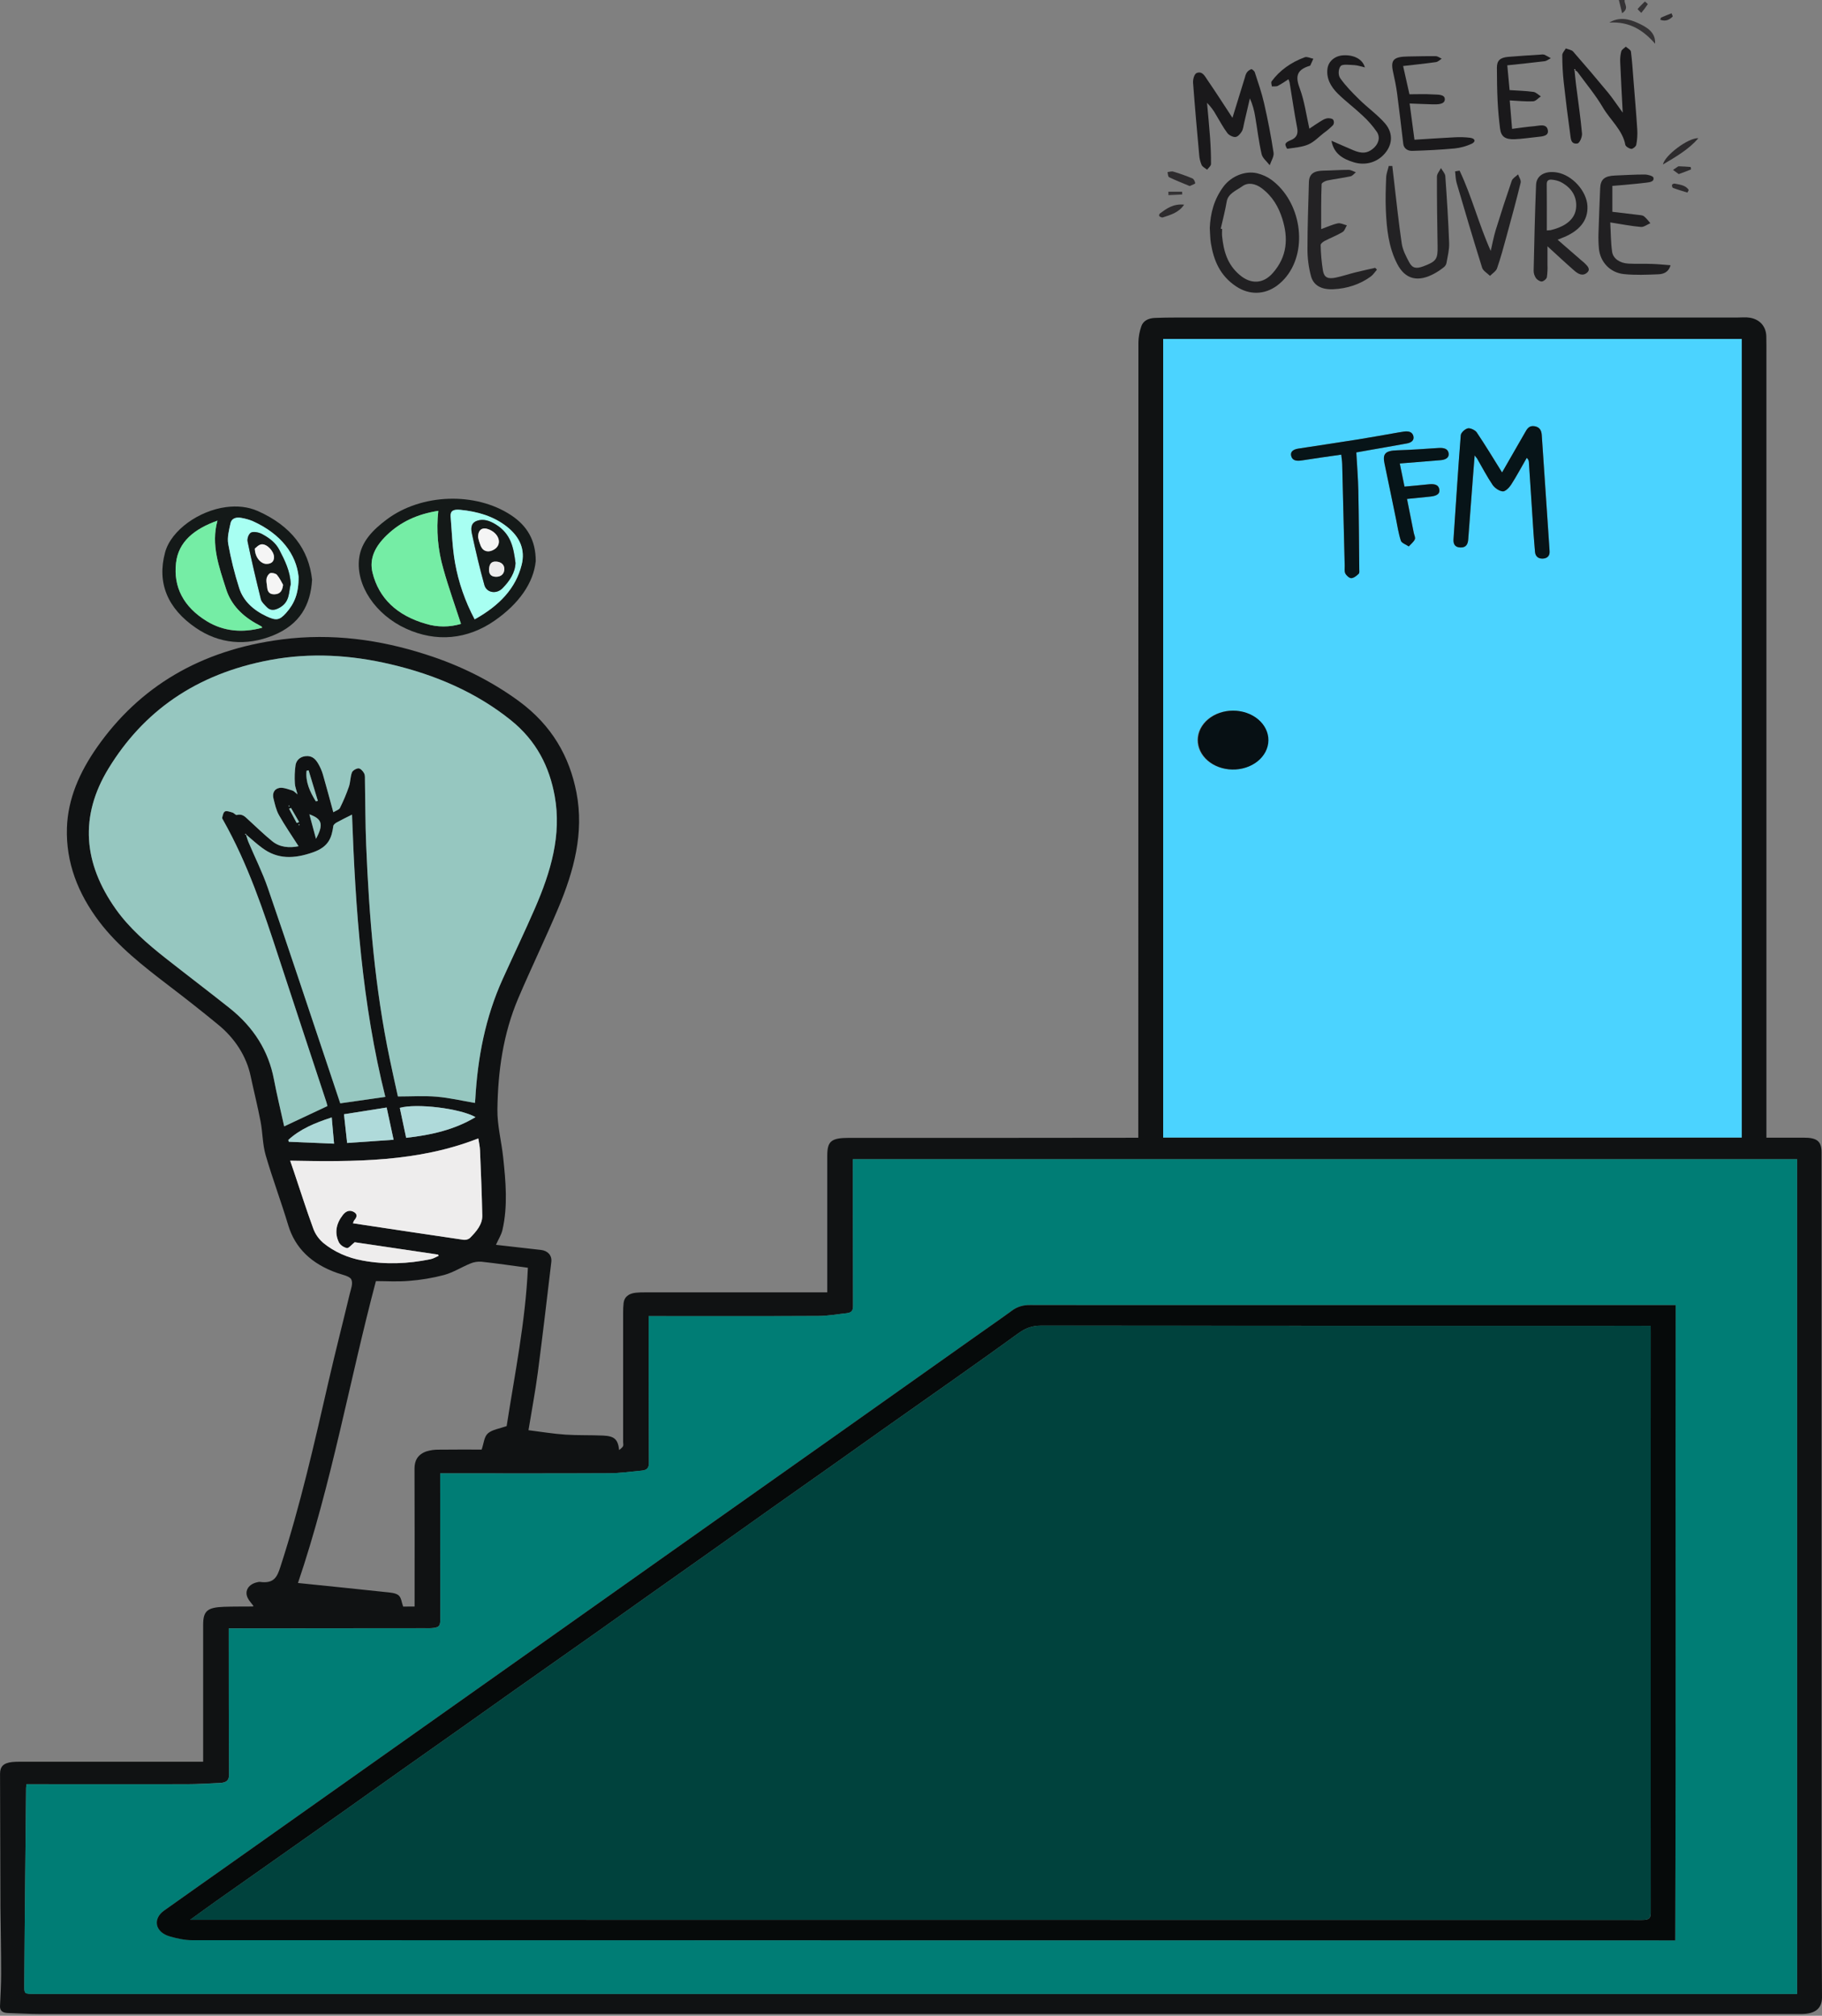 <svg width="414" height="458" viewBox="0 0 414 458" fill="none" xmlns="http://www.w3.org/2000/svg">
<rect x="0" y="0" width="414" height="458" fill="#808080" stroke="none"/>
<g clip-path="url(#clip0_172_11236)">
<path d="M369.162 0C368.977 0.89 370.284 1.863 368.582 2.993C368.302 1.85 368.075 0.923 367.845 0H369.162Z" fill="#353335"/>
<path d="M112.691 282.835L122.94 283.998C124.455 284.171 125.446 285.224 125.271 286.716C124.284 295.09 123.296 303.481 122.206 311.834C121.637 316.149 120.82 320.439 120.083 324.952C122.921 325.304 125.699 325.776 128.501 325.96C131.303 326.145 134.203 326.04 137.061 326.172C139.649 326.288 140.422 327.068 140.683 329.47C140.985 329.195 141.377 328.937 141.558 328.604C141.703 328.33 141.588 327.975 141.588 327.653C141.588 317.853 141.588 308.05 141.588 298.246C141.588 297.514 141.611 296.781 141.697 296.047C141.861 294.673 142.832 293.9 144.446 293.719C145.153 293.652 145.864 293.624 146.576 293.634H187.973V292.034C187.973 282.23 187.973 272.427 187.973 262.626C187.973 259.268 188.862 258.534 192.935 258.531C205.226 258.531 217.508 258.531 229.782 258.531C238.827 258.531 247.872 258.523 256.917 258.506H258.646V256.418C258.646 196.869 258.656 137.32 258.675 77.771C258.699 76.54 258.92 75.317 259.334 74.135C259.739 72.92 260.904 72.291 262.419 72.236C264.01 72.176 265.6 72.146 267.189 72.148H394.674C395.661 72.148 396.649 72.03 397.61 72.189C399.915 72.571 401.291 74.193 401.347 76.427C401.383 77.802 401.37 79.176 401.37 80.55V258.487C404.264 258.487 407.039 258.487 409.812 258.487C412.864 258.471 413.894 259.29 413.894 261.818C413.894 317.933 413.894 374.047 413.894 430.161C413.894 438.038 413.97 445.912 413.999 453.797C413.999 456.301 412.501 457.551 409.469 457.595C408.975 457.595 408.481 457.595 407.988 457.595C274.966 457.595 141.942 457.595 8.918 457.595C6.571 457.595 4.22 457.436 1.873 457.378C0.592 457.348 -0.047 456.878 0.003 455.768C0.111 453.349 0.263 450.928 0.259 448.506C0.259 443.383 0.157 438.257 0.098 433.132C0.098 432.719 0.098 432.307 0.098 431.895C0.067 422.275 0.038 412.656 0.009 403.037C0.009 401.368 0.766 400.58 2.735 400.349C3.391 400.287 4.051 400.264 4.711 400.28H46.161V398.724C46.161 388.876 46.161 379.028 46.161 369.179C46.161 366.04 47.092 365.208 50.895 365.076C53.084 364.999 55.277 365.029 57.48 365.007C57.506 365.007 57.532 364.933 57.578 364.861C57.147 364.273 56.591 363.702 56.281 363.053C55.488 361.42 56.512 359.87 58.553 359.48C58.708 359.432 58.872 359.41 59.037 359.414C62.29 359.881 62.988 358.246 63.709 356.009C68.249 342.044 71.449 327.846 74.705 313.653C76.21 307.095 77.895 300.568 79.459 294.021C79.726 292.903 80.279 291.578 79.808 290.671C79.423 289.932 77.734 289.624 76.578 289.214C70.728 287.137 67.07 283.566 65.496 278.391C63.896 273.054 61.921 267.812 60.367 262.472C59.649 259.98 59.692 257.344 59.205 254.796C58.546 251.366 57.69 247.961 56.959 244.539C56.023 240.037 53.399 235.899 49.466 232.721C45.795 229.698 42.035 226.754 38.233 223.852C32.475 219.454 26.802 215.002 22.584 209.45C17.646 202.956 14.973 195.879 15.207 188.147C15.411 181.488 18.09 175.428 22.081 169.733C31.589 156.183 45.384 147.677 64.124 145.272C75.363 143.835 86.287 145.311 96.846 148.727C104.557 151.176 111.683 154.754 117.89 159.292C125.439 164.841 129.413 171.934 130.99 180.108C132.738 189.214 130.417 197.868 126.842 206.355C123.954 213.21 120.685 219.952 117.768 226.798C114.295 234.95 113.143 243.464 113.021 252.045C112.968 255.706 113.959 259.375 114.338 263.038C114.924 268.516 115.414 274.005 114.166 279.46C113.906 280.579 113.231 281.62 112.691 282.835ZM55.949 189.64L55.807 189.423L55.685 189.587L55.922 189.67C56.1 190.22 56.252 190.786 56.466 191.319C57.941 194.807 59.662 198.231 60.881 201.777C65.463 215.117 69.885 228.497 74.379 241.862C75.367 244.841 76.354 247.823 77.326 250.684L87.571 249.22C82.251 228.005 80.766 206.531 79.999 185.083C78.748 185.718 77.619 186.254 76.542 186.855C76.213 187.045 75.788 187.378 75.749 187.68C75.386 190.305 74.725 192.388 71.156 193.644C66.823 195.172 63.063 195.271 59.547 192.624C58.27 191.698 57.137 190.648 55.949 189.64ZM408.34 453.033V263.39H193.784V265.089C193.784 275.577 193.801 286.066 193.833 296.555C193.833 297.462 193.758 298.224 192.441 298.364C190.288 298.592 188.134 298.993 185.978 299.004C173.797 299.067 161.635 299.034 149.463 299.034H147.396V300.837C147.396 311.325 147.396 321.813 147.452 332.304C147.452 333.323 147.198 334.013 145.871 334.131C143.389 334.354 140.903 334.725 138.417 334.736C126.299 334.799 114.183 334.766 102.064 334.766H100.019V336.586L100.049 367.918C100.049 369.534 99.72 369.828 97.823 369.932C97.386 369.954 96.944 369.932 96.507 369.932L54.069 369.965H51.985V371.746C51.985 382.237 51.985 392.725 52.054 403.213C52.054 404.568 51.362 405.032 49.97 405.095C47.458 405.213 44.946 405.37 42.437 405.37C30.914 405.403 19.407 405.37 7.894 405.37H6.008C5.965 405.837 5.929 406.065 5.926 406.291C5.827 416.185 5.73 426.073 5.636 435.954C5.59 440.989 5.55 446.028 5.517 451.071C5.517 453.016 5.517 453.019 7.782 453.019H408.34V453.033ZM395.76 77.018H264.299V258.454H395.76V77.018ZM107.921 250.599C107.941 250.39 107.977 250.033 107.997 249.673C108.527 240.353 110.245 231.22 114.212 222.464C116.649 217.088 119.21 211.745 121.558 206.347C125.136 198.102 127.642 189.725 126.029 180.847C124.83 174.251 121.923 168.345 116.076 163.645C108.296 157.387 99.012 153.33 88.681 150.917C79.693 148.818 70.59 148.246 61.394 149.958C44.327 153.138 32.488 161.798 24.669 174.578C18.005 185.479 18.94 196.167 26.315 206.578C29.334 210.833 33.383 214.378 37.663 217.745C42.45 221.513 47.32 225.207 52.09 228.994C57.687 233.424 61.019 238.847 62.23 245.21C62.922 248.837 63.801 252.438 64.568 255.928L74.395 251.311C74.336 251.097 74.264 250.739 74.148 250.393C70.538 239.432 66.928 228.471 63.32 217.508C59.863 206.93 56.36 196.37 50.74 186.405C50.625 186.199 50.437 185.951 50.49 185.762C50.625 185.264 50.717 184.577 51.122 184.371C51.527 184.165 52.278 184.462 52.841 184.629C53.193 184.734 53.555 185.228 53.773 185.179C55.089 184.833 55.682 185.58 56.383 186.218C58.201 187.867 59.939 189.585 61.862 191.143C63.6 192.55 65.779 192.696 67.841 192.275C66.313 189.876 64.726 187.603 63.386 185.206C62.727 184.03 62.451 182.686 62.128 181.394C61.875 180.372 62.204 179.273 63.465 179.031C64.354 178.86 65.44 179.341 66.428 179.611C66.757 179.704 67.014 180.034 67.603 180.49C67.334 179.438 67.024 178.734 66.998 178.017C66.905 176.618 66.958 175.216 67.156 173.825C67.334 172.814 68.101 171.923 69.5 171.8C71.021 171.668 71.762 172.594 72.325 173.556C72.78 174.336 73.133 175.154 73.378 175.997C74.185 178.781 74.922 181.576 75.735 184.555C76.288 184.214 77.036 183.992 77.24 183.579C78.031 181.998 78.712 180.38 79.281 178.734C79.637 177.69 79.581 176.535 79.966 175.51C80.124 175.084 80.97 174.567 81.484 174.584C81.931 174.6 82.504 175.246 82.738 175.713C82.972 176.181 82.913 176.791 82.922 177.338C83.018 182.238 82.998 187.141 83.202 192.036C83.861 208.29 85.178 224.498 88.542 240.548C89.132 243.371 89.767 246.185 90.409 249.132C93.438 249.132 96.362 248.942 99.233 249.187C102.103 249.431 105.004 250.105 107.921 250.599ZM94.205 365.013V363.484C94.205 353.549 94.231 343.616 94.186 333.681C94.186 331.889 94.874 330.512 96.836 329.783C97.752 329.493 98.727 329.354 99.707 329.374C103.134 329.327 106.561 329.355 109.442 329.355C109.949 327.915 109.982 326.458 110.868 325.669C111.835 324.809 113.594 324.57 115.124 324.02C116.962 312.183 119.404 300.244 119.948 288.041C116.382 287.565 112.882 287.049 109.363 286.667C108.492 286.611 107.62 286.758 106.844 287.093C104.839 287.917 103.006 289.107 100.918 289.684C98.311 290.373 95.622 290.823 92.898 291.028C90.317 291.248 87.69 291.075 85.415 291.075C79.354 313.936 75.396 336.973 67.706 359.667C74.488 360.365 81 361.019 87.505 361.72C88.556 361.833 89.85 361.901 90.528 362.437C91.206 362.973 91.242 364.064 91.604 365.026L94.205 365.013ZM80.598 282.244C79.867 282.819 79.232 283.638 78.827 283.566C78.435 283.472 78.072 283.31 77.76 283.09C77.449 282.87 77.196 282.598 77.019 282.291C75.966 280.106 76.384 277.973 77.925 276.019C78.461 275.34 79.265 274.802 80.282 275.302C81.359 275.83 81.092 276.577 80.463 277.294C80.345 277.498 80.257 277.712 80.2 277.932C88.661 279.205 96.99 280.472 105.356 281.692C105.61 281.716 105.868 281.694 106.111 281.625C106.353 281.557 106.574 281.444 106.759 281.296C108.237 279.807 109.63 278.204 109.587 276.168C109.485 271.237 109.274 266.306 109.07 261.376C109.034 260.447 108.813 259.526 108.681 258.649C94.953 264.047 80.513 263.989 65.931 263.709C66.221 264.553 66.524 265.419 66.813 266.287C68.249 270.553 69.605 274.837 71.159 279.07C71.587 280.298 72.359 281.424 73.411 282.354C75.879 284.394 78.998 285.799 82.396 286.4C87.591 287.365 92.734 287.142 97.853 286.087C98.511 285.952 99.075 285.578 99.684 285.317L99.526 285.042L80.598 282.244ZM92.286 258.523C98.011 257.885 103.308 256.673 108.046 253.82C104.49 251.817 94.656 250.649 90.844 251.712C91.318 253.952 91.792 256.181 92.286 258.523V258.523ZM89.435 258.963C88.891 256.437 88.398 254.134 87.858 251.633L78.162 253.166C78.412 255.453 78.636 257.514 78.876 259.694L89.435 258.963ZM75.376 253.889C71.485 255.148 68.133 256.583 65.5 259.007L65.612 259.416L75.9 259.853C75.722 257.753 75.558 255.917 75.376 253.889V253.889ZM70.3 185.02L71.798 190.588C73.618 187.227 73.115 186.047 70.3 185.02ZM71.758 182.062L72.232 181.98L70.122 175.021L69.658 175.12C69.381 177.64 70.412 179.883 71.758 182.062V182.062ZM67.409 186.982L67.972 186.776C67.355 185.709 66.739 184.641 66.122 183.571L65.677 183.744C66.246 184.825 66.823 185.905 67.409 186.982ZM65.783 183.189L65.648 182.953C65.618 182.988 65.552 183.032 65.559 183.06C65.586 183.141 65.622 183.219 65.668 183.294L65.783 183.189ZM68.087 187.394L67.936 187.21C67.897 187.282 67.865 187.356 67.841 187.433C67.841 187.466 67.893 187.507 67.923 187.545C67.972 187.493 68.028 187.441 68.084 187.394H68.087Z" fill="#101213"/>
<path d="M121.732 127.479C121.235 132.509 117.834 137.217 112.451 140.971C106.196 145.344 99.081 145.951 92.289 142.845C85.28 139.643 80.835 132.965 81.602 126.847C82.08 123.073 84.71 120.388 87.924 117.992C95.776 112.137 108.036 111.728 116.106 117.041C119.783 119.462 121.742 122.763 121.732 127.479ZM99.595 116.065C94.788 116.818 90.982 118.607 87.874 121.606C85.273 124.115 83.838 126.874 84.657 130.159C86.09 135.889 90.142 139.839 96.813 141.746C99.375 142.526 102.185 142.526 104.747 141.746C103.378 137.516 101.896 133.418 100.74 129.254C99.487 124.941 99.1 120.484 99.595 116.065V116.065ZM107.855 140.718C113.452 137.621 117.199 133.688 118.525 128.331C119.372 124.912 118.134 121.99 115.105 119.624C112.142 117.321 108.573 116.233 104.589 115.848C102.992 115.691 102.285 116.09 102.383 117.395C102.676 120.902 102.778 124.437 103.394 127.905C104.184 132.324 105.684 136.634 107.855 140.718Z" fill="#141918"/>
<path d="M70.909 131.712C70.58 137.47 68.124 141.881 62.105 144.354C55.926 146.88 49.795 146.278 44.528 142.675C38.042 138.256 35.639 132.415 37.515 125.495C38.898 120.421 45.288 116.005 51.362 115.221C53.848 114.9 56.301 115.109 58.569 116.106C66.224 119.492 70.181 124.887 70.909 131.712ZM49.41 118.294C44.142 120.179 40.56 123.073 40.004 127.913C39.375 133.388 41.7 137.918 47.023 141.169C50.809 143.478 55.07 143.851 59.574 142.639C59.485 142.439 59.481 142.364 59.445 142.364C59.221 142.235 58.997 142.106 58.767 141.988C55.086 140.064 52.511 137.412 51.395 133.897C49.763 128.815 47.889 123.761 49.41 118.294ZM67.847 131.025C67.307 125.995 63.942 121.334 57.378 118.382C56.591 118.066 55.762 117.832 54.908 117.684C53.657 117.409 52.604 117.794 52.383 118.863C52.054 120.421 51.593 122.062 51.86 123.585C52.461 126.969 53.292 130.322 54.349 133.627C55.251 136.475 57.486 138.61 60.587 140.053C62.767 141.07 63.524 140.935 64.996 139.284C66.886 137.17 67.89 134.798 67.847 131.025Z" fill="#141918"/>
<path d="M274.89 51.813C275.028 48.449 275.858 45.263 278.008 42.386C279.753 40.05 282.907 38.733 285.61 39.362C286.816 39.649 287.932 40.152 288.879 40.838C295.612 45.785 297.274 56.589 292.309 62.825C291.706 63.588 290.989 64.284 290.176 64.895C287.322 67 283.868 67.058 280.888 65.082C277.158 62.608 275.799 59.121 275.157 55.372C274.959 54.19 274.972 52.995 274.89 51.813ZM277.379 51.969L277.688 52.013C277.688 52.563 277.639 53.113 277.688 53.662C278.034 56.96 278.824 60.11 281.774 62.545C284.303 64.634 287.042 64.469 289.169 62.075C292.546 58.282 292.747 54.047 291.355 49.661C290.515 47.017 289.152 44.595 286.637 42.729C285.297 41.737 283.618 41.355 282.314 42.3C280.958 43.276 279.048 43.95 278.735 45.796C278.39 47.863 277.843 49.911 277.379 51.969Z" fill="#212022"/>
<path d="M280.042 26.772C281.03 23.578 281.958 20.539 282.9 17.499C282.974 17.138 283.114 16.788 283.315 16.463C283.552 16.134 283.904 15.873 284.322 15.715C284.477 15.668 285.024 16.128 285.116 16.419C285.866 18.752 286.689 21.077 287.226 23.447C288.076 27.171 288.81 30.919 289.379 34.679C289.518 35.586 288.826 36.581 288.513 37.538C287.878 36.713 286.867 35.924 286.67 35.017C286.011 32.197 285.698 29.328 285.208 26.497C284.993 25.079 284.589 23.685 284.003 22.342C283.564 24.231 283.125 26.117 282.686 28.001C282.538 28.63 282.495 29.306 282.163 29.861C281.83 30.416 281.27 31.071 280.721 31.128C280.171 31.186 279.213 30.7 278.883 30.232C277.896 28.916 277.158 27.484 276.319 26.11C275.781 25.122 275.09 24.198 274.264 23.361C274.498 25.986 274.768 28.608 274.952 31.235C275.094 33.245 275.183 35.259 275.166 37.268C275.166 37.703 274.594 38.131 274.284 38.563C273.853 38.205 273.234 37.911 273.033 37.48C272.72 36.747 272.536 35.981 272.486 35.204C271.983 29.738 271.499 24.268 271.091 18.796C271.038 18.04 271.361 16.793 271.937 16.578C273.214 16.105 273.77 17.315 274.277 18.051C276.227 20.888 278.08 23.787 280.042 26.772Z" fill="#1A191B"/>
<path d="M368.724 25.607C368.516 21.586 368.302 17.84 368.148 14.094C368.105 13.272 368.19 12.449 368.401 11.645C368.51 11.252 369.06 10.95 369.432 10.604C369.833 10.975 370.531 11.315 370.584 11.717C370.864 13.852 370.986 16.004 371.157 18.151C371.456 21.935 371.789 25.72 372.029 29.51C372.091 30.646 372.013 31.784 371.795 32.907C371.726 33.278 370.992 33.871 370.663 33.828C370.149 33.759 369.379 33.278 369.31 32.899C368.72 29.601 365.882 27.262 364.22 24.431C362.557 21.6 360.378 19.005 358.416 16.309C358.213 16.14 357.992 15.987 357.757 15.85C357.895 17.172 357.984 18.222 358.116 19.264C358.58 22.949 359.133 26.63 359.466 30.323C359.535 31.093 358.939 32.522 358.425 32.599C356.927 32.822 356.931 31.519 356.812 30.675C356.255 26.684 355.755 22.687 355.314 18.684C355.09 16.636 354.985 14.575 354.985 12.522C354.985 12.016 355.505 11.511 355.785 11.005C356.341 11.227 357.102 11.326 357.431 11.692C360.144 14.79 362.806 17.919 365.418 21.078C366.538 22.463 367.509 23.944 368.724 25.607ZM357.859 15.713C357.826 15.74 357.77 15.771 357.767 15.801C357.764 15.831 357.82 15.864 357.849 15.897C357.882 15.867 357.941 15.839 357.941 15.806C357.941 15.773 357.876 15.743 357.846 15.713H357.859Z" fill="#181719"/>
<path d="M353.925 54.468L359.298 59.14C359.525 59.338 359.775 59.52 359.989 59.728C360.667 60.396 361.55 61.166 360.575 61.985C359.545 62.851 358.495 62.163 357.731 61.501C355.729 59.759 353.806 57.953 351.62 55.96C351.62 57.464 351.62 58.791 351.62 60.121C351.666 61.077 351.621 62.033 351.485 62.983C351.406 63.373 350.777 63.917 350.343 63.956C349.908 63.994 349.256 63.557 349 63.186C348.654 62.666 348.475 62.081 348.479 61.487C348.624 54.993 348.766 48.496 349.029 42.001C349.115 39.803 351.146 38.728 353.819 39.195C357.27 39.8 360.536 43.414 360.704 46.819C360.868 50.117 358.853 52.591 354.748 54.133C354.554 54.215 354.366 54.295 353.925 54.468ZM351.472 52.36C351.76 52.353 352.047 52.331 352.331 52.294C352.661 52.222 352.96 52.137 353.27 52.041C355.946 51.217 357.879 49.669 358.119 47.286C358.376 44.838 357.237 42.691 354.59 41.331C354.018 41.073 353.394 40.906 352.749 40.839C351.897 40.718 351.449 41.006 351.456 41.82C351.492 45.294 351.472 48.77 351.472 52.36V52.36Z" fill="#212022"/>
<path d="M300.204 52.055C301.594 51.555 302.749 51.005 303.99 50.744C304.59 50.617 305.35 51.019 306.038 51.2C305.709 51.722 305.561 52.426 305.051 52.728C303.767 53.495 302.308 54.053 300.965 54.757C300.576 54.96 300.069 55.375 300.083 55.68C300.119 57.643 300.296 59.602 300.613 61.548C300.902 63.081 301.762 63.447 303.576 63.062C305.054 62.746 306.479 62.26 307.948 61.894C309.416 61.529 310.96 61.199 312.471 60.852L312.876 61.265C312.402 61.798 312.027 62.422 311.441 62.848C309.072 64.584 306.066 65.596 302.917 65.717C300.283 65.832 298.473 64.871 297.89 62.757C297.343 60.709 297.073 58.616 297.083 56.518C297.083 51.486 297.281 46.456 297.412 41.424C297.462 39.572 298.456 38.807 300.705 38.769C302.621 38.739 304.534 38.59 306.447 38.596C306.996 38.596 307.546 38.953 308.093 39.145C307.681 39.464 307.326 39.97 306.848 40.066C305.11 40.446 303.316 40.649 301.581 41.014C301.083 41.119 300.306 41.545 300.3 41.839C300.171 45.217 300.204 48.6 300.204 52.055Z" fill="#232224"/>
<path d="M316.363 37.714C316.465 38.585 316.564 39.456 316.666 40.328C317.262 45.33 317.769 50.34 318.506 55.326C318.724 56.791 319.471 58.236 320.208 59.602C320.946 60.968 321.815 61.105 323.425 60.504C326.362 59.404 326.717 58.888 326.651 55.911C326.566 50.651 326.49 45.39 326.503 40.13C326.503 39.481 327.099 38.832 327.419 38.187C327.748 38.791 328.354 39.385 328.406 40.009C328.768 45.077 329.091 50.148 329.279 55.221C329.335 56.705 328.949 58.206 328.686 59.69C328.63 60.048 328.443 60.383 328.149 60.649C327.524 61.162 326.845 61.627 326.121 62.04C322.259 64.239 319.306 63.521 317.466 59.943C315.491 56.095 315.092 51.972 314.898 47.85C314.783 45.335 314.868 42.812 314.97 40.297C315.003 39.429 315.359 38.569 315.563 37.706L316.363 37.714Z" fill="#232224"/>
<path d="M365.886 50.535C366.021 52.888 365.998 55.078 366.317 57.236C366.547 58.783 368.111 59.797 370.004 59.893C371.802 59.987 373.626 59.893 375.41 59.965C376.777 60.009 378.136 60.154 379.592 60.264C379.173 61.806 378.031 62.271 376.839 62.32C374.228 62.43 371.571 62.543 368.997 62.279C365.823 61.955 363.604 59.514 363.311 56.485C363.206 55.347 363.172 54.205 363.209 53.063C363.311 49.633 363.459 46.209 363.594 42.782C363.673 40.753 364.582 39.97 366.995 39.879C369.234 39.791 371.476 39.643 373.715 39.651C374.403 39.651 375.591 39.989 375.69 40.333C375.954 41.333 374.765 41.416 373.942 41.517C371.993 41.759 370.034 41.913 368.075 42.097C367.548 42.15 367.015 42.185 366.366 42.237V48.124C368.279 48.35 370.208 48.567 372.131 48.809C372.615 48.869 373.211 48.889 373.53 49.133C374.11 49.578 374.518 50.175 375.002 50.711C374.281 51.013 373.524 51.623 372.849 51.563C370.627 51.37 368.434 50.936 365.886 50.535Z" fill="#212022"/>
<path d="M321.397 31.747C324.633 31.549 327.56 31.343 330.493 31.197C331.681 31.124 332.874 31.16 334.052 31.304C335.32 31.483 335.31 32.261 334.362 32.678C333.18 33.225 331.886 33.581 330.546 33.728C327.349 34.025 324.126 34.184 320.91 34.278C319.794 34.308 318.977 33.703 318.852 32.665C318.391 28.855 317.963 25.041 317.456 21.234C317.239 19.601 316.9 17.98 316.541 16.366C315.925 13.618 316.623 12.873 319.991 12.832C322.072 12.807 324.153 12.733 326.23 12.766C326.688 12.766 327.139 13.137 327.593 13.338C327.155 13.613 326.753 14.041 326.276 14.11C323.853 14.454 321.41 14.701 318.819 15.001C319.286 17.092 319.757 19.184 320.258 21.421C322.003 21.421 323.8 21.338 325.581 21.454C326.628 21.523 328.35 21.366 328.294 22.605C328.245 23.732 326.671 23.73 325.506 23.705C323.859 23.663 322.243 23.587 320.301 23.515C320.663 26.23 321.025 28.877 321.397 31.747Z" fill="#1A191B"/>
<path d="M331.649 38.766C334.457 44.686 336.008 50.964 338.728 57.007C339.1 55.427 339.386 53.827 339.86 52.272C341.015 48.517 342.233 44.776 343.515 41.047C343.706 40.498 344.456 40.094 344.943 39.621C345.154 40.253 345.664 40.937 345.526 41.512C344.538 45.585 343.422 49.642 342.313 53.695C341.654 56.13 340.996 58.574 340.16 60.973C339.939 61.616 339.109 62.117 338.56 62.683C337.947 62.073 336.993 61.537 336.775 60.839C334.767 54.438 332.867 48.012 330.984 41.583C330.734 40.728 330.744 39.819 330.635 38.937L331.649 38.766Z" fill="#222123"/>
<path d="M302.539 31.98C304.448 32.805 305.982 33.498 307.54 34.149C309.436 34.941 310.631 34.842 311.899 33.844C313.166 32.846 313.739 31.313 312.86 29.974C311.938 28.637 310.845 27.388 309.601 26.247C307.796 24.535 305.735 23.007 303.974 21.267C302.358 19.665 301.34 17.791 301.633 15.589C301.864 13.899 303.335 12.662 305.255 12.566C307.652 12.439 309.643 13.454 310.127 15.314C309.232 15.116 308.514 14.841 307.773 14.8C306.693 14.748 305.07 14.525 304.649 14.99C304.086 15.608 304.017 17.029 304.507 17.738C305.729 19.489 307.306 21.083 308.889 22.639C310.759 24.477 313.005 26.074 314.694 28.017C316.761 30.395 316.379 33.267 314.203 35.361C312.511 36.993 310.085 37.593 307.684 36.892C305.087 36.128 303.062 34.888 302.539 31.98Z" fill="#1A191B"/>
<path d="M342.491 14.841C342.678 16.839 342.846 18.656 343.014 20.473C344.848 20.596 346.636 20.635 348.41 20.877C349.029 20.962 349.546 21.542 350.112 21.896C349.526 22.29 348.963 22.996 348.354 23.018C346.672 23.103 344.97 22.911 343.044 22.814C343.215 24.898 343.373 26.97 343.58 29.281C345.385 29.056 346.972 28.803 348.575 28.677C349.737 28.586 351.377 28.001 351.696 29.529C351.986 30.93 350.455 30.996 349.243 31.123C347.564 31.296 345.888 31.557 344.206 31.628C342.003 31.719 341.075 31.038 340.848 29.21C340.594 27.165 340.397 25.112 340.295 23.059C340.17 20.497 340.14 17.93 340.133 15.364C340.133 13.756 340.848 13.082 342.728 12.917C345.18 12.706 347.64 12.568 350.099 12.403C350.367 12.351 350.646 12.358 350.909 12.423C351.417 12.669 351.908 12.938 352.381 13.228C351.903 13.464 351.456 13.849 350.945 13.912C348.193 14.256 345.427 14.523 342.491 14.841Z" fill="#1A191B"/>
<path d="M292.767 18.008C291.995 18.546 291.188 19.049 290.35 19.514C289.998 19.689 289.452 19.596 288.994 19.626C288.968 19.239 288.747 18.747 288.948 18.477C290.724 16.042 293.363 14.127 296.501 13C296.991 12.824 297.775 13.22 298.42 13.349C298.193 13.857 297.966 14.363 297.732 14.866C297.705 14.907 297.66 14.937 297.607 14.951C294.278 15.935 294.463 17.741 295.365 20.173C296.418 23.032 296.8 26.063 297.521 29.243C298.324 28.693 299.042 28.19 299.799 27.723C300.32 27.401 300.863 27.03 301.462 26.899C301.906 26.797 302.664 26.899 302.911 27.173C303.035 27.364 303.099 27.578 303.099 27.794C303.099 28.012 303.035 28.225 302.911 28.416C302.254 29.082 301.528 29.7 300.741 30.26C299.605 31.15 298.591 32.258 297.251 32.835C295.835 33.443 294.107 33.55 292.497 33.803C292.428 33.803 291.983 33.038 292.092 32.703C292.201 32.368 292.731 32.074 293.159 31.909C294.686 31.312 295.003 30.386 294.742 29.037C294.084 25.615 293.593 22.166 293.024 18.736C292.958 18.488 292.872 18.245 292.767 18.008V18.008Z" fill="#1A191B"/>
<path d="M365.668 5.131C367.887 3.798 370.1 4.282 372.144 5.219C374.258 6.184 376.24 7.371 376.072 9.93C373.481 6.972 370.386 4.834 365.668 5.131Z" fill="#353335"/>
<path d="M385.91 31.406C383.723 33.937 380.909 35.564 377.86 37.37C378.278 35.267 383.71 31.23 385.91 31.406Z" fill="#2D2B2D"/>
<path d="M270.323 42.271C268.789 41.63 267.183 41.012 265.662 40.273C265.362 40.13 265.398 39.506 265.28 39.102C265.724 39.055 266.228 38.873 266.597 38.989C268.075 39.43 269.521 39.945 270.926 40.531C271.295 40.688 271.515 41.232 271.584 41.63C271.64 41.748 270.956 41.968 270.323 42.271Z" fill="#2D2B2D"/>
<path d="M269.059 46.497C267.877 48.292 266.011 48.817 264.21 49.4C264.009 49.466 263.594 49.279 263.416 49.108C263.377 49.009 263.368 48.902 263.391 48.799C263.414 48.696 263.468 48.599 263.548 48.517C265.056 47.413 266.521 46.261 269.059 46.497Z" fill="#2D2B2D"/>
<path d="M381.442 39.555L380.151 38.604C380.54 38.329 380.925 38.074 381.317 37.812C381.364 37.788 381.42 37.778 381.475 37.782C382.36 37.821 383.246 37.851 384.125 37.933C384.184 37.933 384.283 38.483 384.207 38.511C383.368 38.865 382.495 39.167 381.442 39.555Z" fill="#2D2B2D"/>
<path d="M383.414 43.76C382.321 43.414 381.215 43.095 380.151 42.697C379.97 42.631 379.878 42.224 379.917 41.993C379.937 41.869 380.355 41.669 380.533 41.718C381.761 41.965 383.095 42.1 383.72 43.188L383.414 43.76Z" fill="#2D2B2D"/>
<path d="M265.487 43.551H268.602L268.631 44.192L265.497 44.335L265.487 43.551Z" fill="#353335"/>
<path d="M372.931 2.932C372.493 2.46 372.059 2.108 372.118 2.039C372.612 1.443 373.195 0.899 373.764 0.338C373.991 0.555 374.459 0.888 374.4 0.973C373.951 1.647 373.461 2.301 372.931 2.932V2.932Z" fill="#353335"/>
<path d="M377.251 4.493C377.353 4.219 377.356 4.023 377.455 3.982C378.229 3.644 379.019 3.336 379.802 3.018C379.891 3.292 380.161 3.688 380.043 3.798C379.345 4.449 378.528 4.947 377.251 4.493Z" fill="#2D2B2D"/>
<path d="M408.34 453.044H7.782C5.517 453.044 5.507 453.044 5.517 451.096C5.55 446.06 5.59 441.022 5.636 435.979C5.728 426.085 5.825 416.197 5.926 406.316C5.926 406.09 5.965 405.862 6.008 405.395H7.894C19.417 405.395 30.921 405.414 42.437 405.395C44.946 405.395 47.458 405.225 49.97 405.12C51.362 405.057 52.064 404.593 52.054 403.238C51.975 392.75 51.995 382.262 51.985 371.771V369.99H54.069L96.507 369.957C96.944 369.957 97.386 369.957 97.823 369.957C99.73 369.853 100.052 369.559 100.049 367.943L100.019 336.611V334.756H102.064C114.183 334.756 126.299 334.789 138.417 334.725C140.903 334.725 143.389 334.343 145.871 334.121C147.188 334.003 147.455 333.313 147.452 332.293C147.402 321.802 147.405 311.315 147.396 300.827V299.026H149.463C161.645 299.026 173.806 299.059 185.978 298.996C188.134 298.996 190.288 298.584 192.441 298.356C193.758 298.216 193.837 297.454 193.833 296.547C193.796 286.056 193.78 275.567 193.784 265.081V263.382H408.34V453.044ZM380.75 296.52H265.112C254.748 296.52 244.37 296.536 234.019 296.506C232.533 296.468 231.087 296.911 229.983 297.743C227.26 299.73 224.468 301.657 221.709 303.608C211.341 310.95 200.972 318.291 190.604 325.631L155.218 350.641C144.051 358.54 132.886 366.442 121.726 374.346L86.347 399.373C75.223 407.252 64.099 415.124 52.976 422.988C47.751 426.687 42.5 430.364 37.294 434.08C34.628 435.985 35.253 439.005 38.565 439.951C40.192 440.415 41.95 440.817 43.652 440.817C155.235 440.857 266.818 440.87 378.403 440.855H380.648C380.846 392.697 380.678 344.683 380.75 296.52Z" fill="#007D75"/>
<path d="M395.76 77.019V258.454H264.299V77.019H395.76ZM341.305 107.342C339.294 104.123 337.503 101.144 335.55 98.239C335.221 97.744 334.076 97.2 333.536 97.332C332.857 97.502 331.982 98.316 331.936 98.893C331.313 106.751 330.829 114.614 330.289 122.474C330.224 123.458 330.464 124.327 331.781 124.398C333.19 124.475 333.555 123.588 333.628 122.562C333.977 117.811 334.336 113.06 334.704 108.309C334.82 106.792 334.945 105.286 335.086 103.486C335.28 103.706 335.46 103.934 335.626 104.17C336.795 106.185 337.865 108.249 339.175 110.197C339.626 110.868 340.637 111.585 341.48 111.659C342.053 111.709 342.965 110.78 343.376 110.134C344.65 108.141 345.757 106.075 346.929 104.035C347.223 104.295 347.395 104.635 347.413 104.992C347.773 110.432 348.127 115.872 348.476 121.312C348.564 122.684 348.674 124.058 348.805 125.434C348.884 126.325 349.431 126.968 350.544 126.93C351.656 126.891 352.154 126.253 352.117 125.335C352.117 125.105 352.091 124.877 352.078 124.648C351.498 116.053 350.918 107.46 350.336 98.868C350.274 97.937 349.954 97.082 348.749 96.859C347.432 96.615 346.975 97.511 346.517 98.31C344.805 101.254 343.103 104.211 341.305 107.342ZM304.761 103.299C304.846 104.123 304.965 104.805 304.981 105.481C305.179 113.166 305.369 120.852 305.551 128.54C305.551 129.134 305.439 129.788 305.693 130.302C305.92 130.764 306.608 131.387 307.052 131.368C307.638 131.341 308.27 130.819 308.722 130.379C308.952 130.159 308.86 129.678 308.857 129.315C308.797 123.365 308.768 117.415 308.646 111.464C308.587 108.598 308.346 105.734 308.185 102.799C309.232 102.612 310.187 102.439 311.148 102.271C313.986 101.768 316.827 101.287 319.659 100.762C320.676 100.575 321.38 100.067 321.16 99.113C320.939 98.159 320.103 97.915 319.046 98.058C318.615 98.115 318.187 98.187 317.756 98.261C314.756 98.78 311.764 99.336 308.754 99.817C304.188 100.545 299.605 101.218 295.035 101.927C293.939 102.098 293.129 102.581 293.389 103.604C293.666 104.689 294.634 104.805 295.819 104.615C298.713 104.145 301.627 103.752 304.764 103.299H304.761ZM279.98 174.84C281.569 174.858 283.129 174.481 284.461 173.756C285.792 173.032 286.836 171.994 287.458 170.773C288.081 169.552 288.255 168.204 287.957 166.901C287.659 165.597 286.903 164.397 285.786 163.454C284.669 162.51 283.241 161.865 281.683 161.601C280.126 161.336 278.509 161.465 277.04 161.97C275.57 162.475 274.313 163.334 273.43 164.437C272.546 165.54 272.076 166.837 272.078 168.164C272.077 169.921 272.907 171.608 274.387 172.858C275.867 174.108 277.878 174.82 279.983 174.84H279.98ZM318.072 105.305C321.288 105.03 324.327 104.802 327.363 104.547C328.482 104.453 329.338 103.997 329.183 102.983C329.019 101.905 328.034 101.699 326.842 101.779C323.734 101.991 320.627 102.208 317.512 102.307C314.822 102.392 314.134 103.046 314.611 105.302C315.497 109.488 316.347 113.682 317.216 117.871C317.545 119.539 317.795 121.235 318.335 122.856C318.51 123.381 319.504 123.717 320.123 124.14C320.597 123.615 321.229 123.137 321.496 122.543C321.68 122.134 321.361 121.567 321.262 121.073C320.755 118.522 320.245 115.972 319.724 113.355C321.621 113.163 323.3 112.987 324.992 112.822C326.181 112.704 327.277 112.407 327.06 111.173C326.842 109.939 325.723 109.911 324.525 110.041C322.757 110.233 320.979 110.381 319.155 110.552C318.763 108.686 318.417 106.993 318.062 105.308L318.072 105.305Z" fill="#4BD3FF"/>
<path opacity="0.56" d="M107.921 250.6C105.004 250.102 102.146 249.423 99.236 249.176C96.326 248.929 93.441 249.121 90.412 249.121C89.754 246.175 89.135 243.349 88.546 240.538C85.198 224.487 83.874 208.28 83.206 192.026C83.001 187.131 83.021 182.228 82.926 177.327C82.926 176.777 82.982 176.181 82.741 175.703C82.501 175.225 81.935 174.603 81.487 174.573C80.974 174.557 80.127 175.073 79.969 175.499C79.584 176.533 79.64 177.679 79.284 178.723C78.716 180.37 78.034 181.988 77.243 183.569C77.039 183.981 76.292 184.204 75.739 184.544C74.925 181.565 74.188 178.773 73.381 175.986C73.136 175.143 72.783 174.325 72.328 173.545C71.765 172.583 71.011 171.657 69.503 171.789C68.104 171.913 67.337 172.803 67.159 173.815C66.961 175.205 66.908 176.608 67.001 178.006C67.027 178.718 67.33 179.421 67.607 180.48C67.017 180.023 66.77 179.694 66.431 179.6C65.46 179.325 64.367 178.85 63.468 179.02C62.207 179.262 61.878 180.361 62.132 181.384C62.461 182.676 62.731 184.02 63.389 185.196C64.729 187.579 66.316 189.868 67.844 192.265C65.783 192.685 63.603 192.54 61.865 191.132C59.942 189.574 58.204 187.856 56.387 186.207C55.685 185.57 55.086 184.833 53.776 185.168C53.559 185.226 53.196 184.731 52.844 184.619C52.281 184.451 51.504 184.168 51.126 184.36C50.747 184.553 50.628 185.254 50.493 185.751C50.441 185.941 50.628 186.188 50.744 186.394C56.364 196.36 59.867 206.919 63.323 217.498C66.912 228.468 70.525 239.428 74.162 250.38C74.277 250.726 74.349 251.083 74.409 251.298L64.581 255.915C63.814 252.427 62.935 248.827 62.244 245.196C61.032 238.825 57.687 233.403 52.103 228.981C47.333 225.193 42.463 221.499 37.676 217.731C33.396 214.365 29.347 210.819 26.328 206.565C18.94 196.154 18.005 185.465 24.682 174.565C32.501 161.785 44.34 153.127 61.407 149.945C70.603 148.233 79.706 148.804 88.694 150.904C99.025 153.317 108.309 157.374 116.089 163.632C121.936 168.332 124.843 174.246 126.042 180.834C127.655 189.711 125.15 198.1 121.571 206.334C119.223 211.734 116.662 217.075 114.226 222.45C110.258 231.221 108.54 240.354 108.01 249.66C107.977 250.033 107.941 250.38 107.921 250.6Z" fill="#A8FFF2"/>
<path opacity="0.56" d="M55.949 189.64C57.137 190.638 58.253 191.688 59.521 192.628C63.037 195.274 66.797 195.175 71.129 193.647C74.698 192.391 75.36 190.308 75.722 187.683C75.762 187.381 76.173 187.048 76.516 186.859C77.592 186.257 78.722 185.721 79.973 185.086C80.753 206.523 82.238 228.008 87.545 249.223L77.299 250.688C76.344 247.826 75.353 244.844 74.353 241.865C69.872 228.5 65.463 215.12 60.854 201.78C59.636 198.234 57.914 194.81 56.439 191.322C56.212 190.786 56.074 190.223 55.896 189.673L55.949 189.64Z" fill="#A8FFF2"/>
<path d="M80.598 282.245L99.526 285.051L99.684 285.325C99.075 285.6 98.498 285.96 97.853 286.095C92.734 287.15 87.591 287.373 82.396 286.408C78.998 285.807 75.879 284.403 73.411 282.363C72.359 281.432 71.587 280.307 71.159 279.078C69.605 274.846 68.249 270.558 66.813 266.296C66.524 265.427 66.221 264.561 65.931 263.718C80.513 263.992 94.953 264.056 108.681 258.658C108.813 259.534 109.034 260.455 109.07 261.384C109.274 266.315 109.485 271.245 109.587 276.176C109.63 278.213 108.237 279.815 106.759 281.305C106.574 281.453 106.353 281.565 106.111 281.634C105.868 281.702 105.61 281.725 105.356 281.7C97.004 280.48 88.661 279.213 80.2 277.941C80.257 277.72 80.345 277.506 80.463 277.303C81.092 276.586 81.359 275.838 80.282 275.31C79.265 274.81 78.461 275.349 77.925 276.028C76.384 277.982 75.949 280.115 77.019 282.299C77.196 282.606 77.449 282.878 77.76 283.098C78.072 283.318 78.435 283.48 78.827 283.575C79.232 283.635 79.867 282.811 80.598 282.245Z" fill="#EEEDED"/>
<path d="M92.286 258.523C91.792 256.182 91.318 253.944 90.844 251.713C94.656 250.649 104.49 251.817 108.046 253.821C103.308 256.673 98.011 257.886 92.286 258.523Z" fill="#AFDADA"/>
<path d="M89.435 258.963L78.876 259.694C78.636 257.514 78.412 255.453 78.162 253.166L87.858 251.633C88.398 254.134 88.891 256.426 89.435 258.963Z" fill="#AFDADA"/>
<path d="M75.376 253.889C75.558 255.917 75.706 257.753 75.913 259.853L65.625 259.416L65.513 259.007C68.12 256.583 71.485 255.148 75.376 253.889Z" fill="#ACD8D7"/>
<path opacity="0.56" d="M70.3 185.02C73.125 186.048 73.618 187.219 71.804 190.588L70.3 185.02Z" fill="#A8FFF2"/>
<path opacity="0.56" d="M71.758 182.062C70.412 179.883 69.381 177.64 69.658 175.12L70.122 175.021L72.232 181.98L71.758 182.062Z" fill="#A8FFF2"/>
<path opacity="0.56" d="M67.409 186.982C66.834 185.901 66.257 184.822 65.677 183.744L66.122 183.571C66.739 184.64 67.355 185.708 67.972 186.776L67.409 186.982Z" fill="#A8FFF2"/>
<path d="M65.783 183.19L65.668 183.294C65.622 183.219 65.586 183.141 65.559 183.06C65.559 183.033 65.618 182.989 65.648 182.953L65.783 183.19Z" fill="#6EA29A"/>
<path d="M68.081 187.394C68.028 187.444 67.972 187.493 67.919 187.545C67.89 187.507 67.834 187.466 67.837 187.433C67.862 187.356 67.894 187.282 67.933 187.21L68.081 187.394Z" fill="#6EA29A"/>
<path d="M55.922 189.681L55.685 189.598L55.807 189.434L55.949 189.651L55.922 189.681Z" fill="#B1DBDC"/>
<path d="M99.595 116.065C99.1 120.485 99.487 124.943 100.74 129.257C101.896 133.421 103.374 137.519 104.747 141.749C102.185 142.528 99.375 142.528 96.813 141.749C90.142 139.841 86.09 135.892 84.657 130.162C83.838 126.877 85.273 124.115 87.874 121.608C90.982 118.607 94.788 116.807 99.595 116.065Z" fill="#75EDA5"/>
<path d="M107.855 140.718C105.686 136.629 104.189 132.315 103.404 127.891C102.788 124.423 102.686 120.888 102.393 117.381C102.285 116.076 103.002 115.677 104.599 115.834C108.583 116.219 112.171 117.307 115.115 119.61C118.144 121.977 119.395 124.898 118.535 128.317C117.199 133.674 113.462 137.607 107.855 140.718ZM117.133 127.932C116.692 124.563 116.191 121.323 112.58 119.138C111.226 118.313 109.821 117.813 108.329 118.363C106.838 118.912 107.012 120.262 107.233 121.298C108.069 125.192 108.978 129.081 110.054 132.935C110.545 134.683 112.757 135.089 114.157 133.679C115.799 132.008 117.05 130.112 117.133 127.919V127.932Z" fill="#A8FFF2"/>
<path d="M49.41 118.294C47.902 123.761 49.776 128.815 51.386 133.877C52.508 137.393 55.076 140.05 58.757 141.969C58.987 142.087 59.211 142.216 59.435 142.345C59.471 142.367 59.475 142.428 59.564 142.62C55.06 143.832 50.8 143.445 47.013 141.15C41.69 137.898 39.365 133.369 39.994 127.894C40.547 123.073 44.142 120.179 49.41 118.294Z" fill="#75EDA5"/>
<path d="M67.847 131.025C67.89 134.798 66.886 137.17 65.002 139.27C63.531 140.919 62.774 141.056 60.594 140.039C57.493 138.597 55.257 136.467 54.355 133.614C53.297 130.313 52.464 126.964 51.86 123.585C51.593 122.062 52.051 120.421 52.383 118.863C52.614 117.794 53.657 117.42 54.908 117.684C55.762 117.832 56.591 118.067 57.377 118.382C63.942 121.334 67.307 125.995 67.847 131.025ZM66.059 132.731C65.944 129.76 64.719 127.336 63.449 124.893C62.609 123.277 61.167 122.222 59.527 121.334C58.869 120.968 57.578 120.718 57.045 121.009C56.512 121.301 56.127 122.384 56.261 123.041C57.173 127.438 58.204 131.813 59.29 136.178C59.445 136.799 60.081 137.36 60.581 137.89C61.348 138.715 62.227 138.734 63.31 138.187C65.984 136.84 65.542 134.501 66.059 132.731Z" fill="#A8FFF2"/>
<path d="M357.846 15.712C357.876 15.743 357.932 15.776 357.928 15.806C357.925 15.836 357.869 15.866 357.836 15.896C357.806 15.864 357.754 15.831 357.754 15.8C357.754 15.77 357.813 15.74 357.846 15.712Z" fill="white"/>
<path d="M380.75 296.52C380.678 344.683 380.846 392.697 380.648 440.866H378.403C266.818 440.866 155.235 440.853 43.652 440.827C41.95 440.827 40.192 440.426 38.565 439.962C35.253 439.016 34.615 435.996 37.294 434.091C42.5 430.375 47.751 426.698 52.976 422.998C64.099 415.131 75.223 407.259 86.347 399.384L121.726 374.357C132.891 366.456 144.055 358.555 155.218 350.652L190.604 325.642C200.977 318.313 211.345 310.972 221.709 303.619C224.468 301.667 227.26 299.741 229.983 297.754C231.087 296.922 232.533 296.479 234.019 296.517C244.383 296.547 254.761 296.531 265.112 296.531H380.75V296.52ZM375.084 301.239H372.642C327.296 301.239 281.951 301.222 236.607 301.189C234.418 301.189 232.916 301.83 231.389 302.943C226.78 306.296 222.108 309.602 217.439 312.908C211.984 316.773 206.502 320.604 201.037 324.471C197.116 327.241 193.215 330.028 189.297 332.801C184.628 336.099 179.955 339.398 175.278 342.696C170.669 345.969 166.06 349.264 161.424 352.54C156.633 355.934 151.838 359.323 147.04 362.709C143.165 365.458 139.31 368.206 135.431 370.955C129.341 375.255 123.245 379.55 117.146 383.839C113.225 386.61 109.323 389.399 105.406 392.17C100.737 395.468 96.064 398.766 91.387 402.064C86.761 405.34 82.169 408.635 77.533 411.909C72.114 415.744 66.688 419.569 61.256 423.386C57.206 426.239 53.157 429.091 49.107 431.942C47.254 433.253 45.43 434.597 43.211 436.199H45.291C154.567 436.199 263.843 436.209 373.119 436.229C374.722 436.229 375.094 435.847 375.094 434.545C375.059 390.662 375.059 346.779 375.094 302.896L375.084 301.239Z" fill="#060A0A"/>
<path d="M341.305 107.342C343.103 104.211 344.805 101.254 346.501 98.297C346.958 97.497 347.406 96.601 348.733 96.846C349.938 97.068 350.257 97.923 350.32 98.855C350.899 107.448 351.48 116.041 352.061 124.635C352.061 124.863 352.091 125.091 352.101 125.322C352.137 126.24 351.63 126.88 350.527 126.916C349.424 126.952 348.881 126.311 348.789 125.421C348.664 124.052 348.554 122.678 348.46 121.298C348.102 115.858 347.747 110.418 347.396 104.978C347.378 104.621 347.206 104.282 346.912 104.022C345.74 106.061 344.634 108.128 343.36 110.121C342.948 110.766 342.043 111.695 341.463 111.646C340.631 111.572 339.62 110.854 339.159 110.184C337.842 108.235 336.779 106.171 335.61 104.156C335.444 103.921 335.263 103.693 335.07 103.472C334.928 105.261 334.803 106.77 334.688 108.296C334.326 113.045 333.967 117.796 333.611 122.549C333.539 123.574 333.173 124.473 331.764 124.385C330.447 124.316 330.207 123.448 330.273 122.461C330.813 114.6 331.297 106.737 331.919 98.879C331.965 98.302 332.841 97.489 333.519 97.318C334.059 97.186 335.202 97.731 335.534 98.225C337.503 101.141 339.294 104.123 341.305 107.342Z" fill="#071418"/>
<path d="M304.764 103.299C301.627 103.752 298.713 104.145 295.816 104.61C294.63 104.799 293.663 104.684 293.386 103.598C293.126 102.576 293.936 102.092 295.032 101.922C299.602 101.213 304.185 100.548 308.751 99.811C311.76 99.33 314.753 98.775 317.752 98.255C318.184 98.181 318.612 98.11 319.043 98.052C320.1 97.909 320.939 98.151 321.157 99.108C321.374 100.064 320.673 100.575 319.655 100.757C316.824 101.281 313.983 101.762 311.145 102.265C310.19 102.433 309.235 102.606 308.182 102.793C308.343 105.728 308.583 108.592 308.643 111.459C308.764 117.409 308.794 123.359 308.853 129.31C308.853 129.672 308.949 130.153 308.718 130.373C308.267 130.805 307.635 131.335 307.049 131.363C306.605 131.382 305.916 130.758 305.689 130.296C305.436 129.782 305.564 129.128 305.548 128.535C305.357 120.839 305.167 113.153 304.978 105.476C304.968 104.805 304.85 104.129 304.764 103.299Z" fill="#071418"/>
<path d="M279.983 174.84C277.884 174.792 275.892 174.057 274.435 172.795C272.978 171.532 272.173 169.843 272.194 168.09C272.215 166.337 273.059 164.661 274.546 163.423C276.032 162.184 278.041 161.483 280.141 161.469C281.205 161.462 282.26 161.632 283.244 161.969C284.228 162.306 285.122 162.803 285.874 163.432C286.625 164.061 287.219 164.808 287.621 165.63C288.023 166.453 288.224 167.334 288.214 168.222C288.203 169.11 287.981 169.987 287.56 170.803C287.139 171.618 286.527 172.356 285.761 172.972C284.995 173.588 284.089 174.07 283.097 174.391C282.105 174.712 281.047 174.864 279.983 174.84Z" fill="#071014"/>
<path d="M318.062 105.308C318.391 106.992 318.75 108.686 319.132 110.563C320.956 110.392 322.734 110.244 324.502 110.051C325.7 109.922 326.826 109.991 327.037 111.184C327.247 112.377 326.158 112.706 324.969 112.833C323.29 112.998 321.611 113.174 319.701 113.366C320.222 115.983 320.732 118.533 321.239 121.084C321.338 121.578 321.657 122.144 321.473 122.554C321.206 123.148 320.574 123.626 320.1 124.151C319.481 123.728 318.487 123.392 318.312 122.867C317.772 121.246 317.538 119.55 317.193 117.882C316.323 113.693 315.474 109.499 314.588 105.313C314.111 103.057 314.799 102.403 317.489 102.317C320.603 102.219 323.711 102.001 326.819 101.79C328.011 101.71 328.996 101.916 329.16 102.994C329.312 104.008 328.459 104.464 327.34 104.557C324.317 104.805 321.292 105.047 318.062 105.308Z" fill="#071418"/>
<path d="M117.133 127.919C117.05 130.118 115.799 132.009 114.17 133.663C112.77 135.073 110.548 134.666 110.068 132.918C108.991 129.071 108.092 125.176 107.246 121.282C107.025 120.245 106.887 118.885 108.342 118.346C109.798 117.808 111.24 118.302 112.593 119.121C116.191 121.309 116.692 124.549 117.133 127.919ZM108.632 122.057C108.783 122.776 109.003 123.483 109.291 124.173C109.873 125.379 111.082 125.594 112.326 124.819C114.094 123.719 113.508 121.345 111.217 120.342C109.702 119.679 108.619 120.229 108.632 122.057ZM111.118 129.279C111.075 130.164 111.348 131.027 112.688 131.047C113.9 131.063 114.548 130.351 114.594 129.367C114.641 128.383 113.936 127.688 112.79 127.595C111.493 127.49 111.21 128.329 111.118 129.279Z" fill="#141918"/>
<path d="M66.059 132.731C65.546 134.501 65.984 136.84 63.31 138.187C62.224 138.737 61.335 138.706 60.581 137.89C60.081 137.36 59.445 136.791 59.29 136.178C58.204 131.813 57.173 127.435 56.261 123.04C56.127 122.389 56.475 121.323 57.045 121.009C57.615 120.696 58.856 120.968 59.527 121.334C61.174 122.221 62.609 123.277 63.449 124.893C64.719 127.336 65.944 129.76 66.059 132.731ZM57.901 124.64C57.934 126.668 59.307 128.183 60.644 128.125C61.796 128.075 62.273 127.485 62.263 126.572C62.263 125.245 60.617 123.491 59.369 123.686C58.718 123.788 58.191 124.439 57.901 124.64ZM64.321 132.869C63.965 132.264 63.564 131.368 62.928 130.61C62.678 130.307 61.76 130.06 61.411 130.227C60.973 130.42 60.64 131.025 60.561 131.486C60.459 132.099 60.65 132.745 60.7 133.377C60.772 134.273 61.095 135.065 62.362 135.026C63.692 134.993 64.166 134.182 64.321 132.869Z" fill="#141918"/>
<path d="M375.084 301.239V302.888C375.084 346.769 375.084 390.652 375.084 434.536C375.084 435.839 374.706 436.221 373.109 436.221C263.835 436.188 154.56 436.178 45.282 436.191H43.201C45.42 434.589 47.244 433.245 49.097 431.934C53.147 429.079 57.202 426.227 61.263 423.378C66.688 419.552 72.114 415.726 77.54 411.901C82.165 408.627 86.758 405.332 91.394 402.056C96.029 398.78 100.744 395.46 105.412 392.162C109.33 389.391 113.231 386.602 117.153 383.831C123.243 379.533 129.338 375.238 135.438 370.947C139.316 368.198 143.172 365.45 147.047 362.701C151.836 359.306 156.63 355.917 161.431 352.532C166.04 349.256 170.649 345.961 175.285 342.688C179.92 339.414 184.635 336.091 189.303 332.793C193.221 330.02 197.122 327.233 201.044 324.463C206.509 320.615 211.99 316.767 217.446 312.9C222.114 309.602 226.779 306.288 231.395 302.935C232.923 301.835 234.424 301.178 236.614 301.181C281.96 301.247 327.304 301.264 372.648 301.231L375.084 301.239Z" fill="#00423D"/>
<path d="M108.632 122.056C108.632 120.229 109.702 119.679 111.217 120.341C113.521 121.345 114.094 123.716 112.326 124.819C111.082 125.594 109.873 125.368 109.291 124.173C109.003 123.483 108.783 122.776 108.632 122.056Z" fill="#F5F5F5"/>
<path d="M111.118 129.28C111.21 128.329 111.493 127.49 112.79 127.595C113.949 127.688 114.641 128.356 114.594 129.367C114.548 130.379 113.9 131.063 112.688 131.047C111.348 131.028 111.075 130.165 111.118 129.28Z" fill="#EEEDED"/>
<path d="M57.901 124.64C58.191 124.439 58.718 123.788 59.369 123.686C60.614 123.491 62.254 125.245 62.263 126.572C62.263 127.485 61.796 128.076 60.644 128.125C59.307 128.183 57.934 126.668 57.901 124.64Z" fill="#F5F5F5"/>
<path d="M64.321 132.869C64.166 134.183 63.692 134.993 62.362 135.029C61.095 135.065 60.772 134.273 60.7 133.38C60.65 132.748 60.459 132.102 60.561 131.489C60.64 131.027 60.973 130.423 61.411 130.23C61.76 130.076 62.678 130.31 62.928 130.612C63.567 131.374 63.965 132.264 64.321 132.869Z" fill="#F5F5F5"/>
</g>
<defs>
<clipPath id="clip0_172_11236">
<rect width="414" height="457.59" fill="white"/>
</clipPath>
</defs>
</svg>
